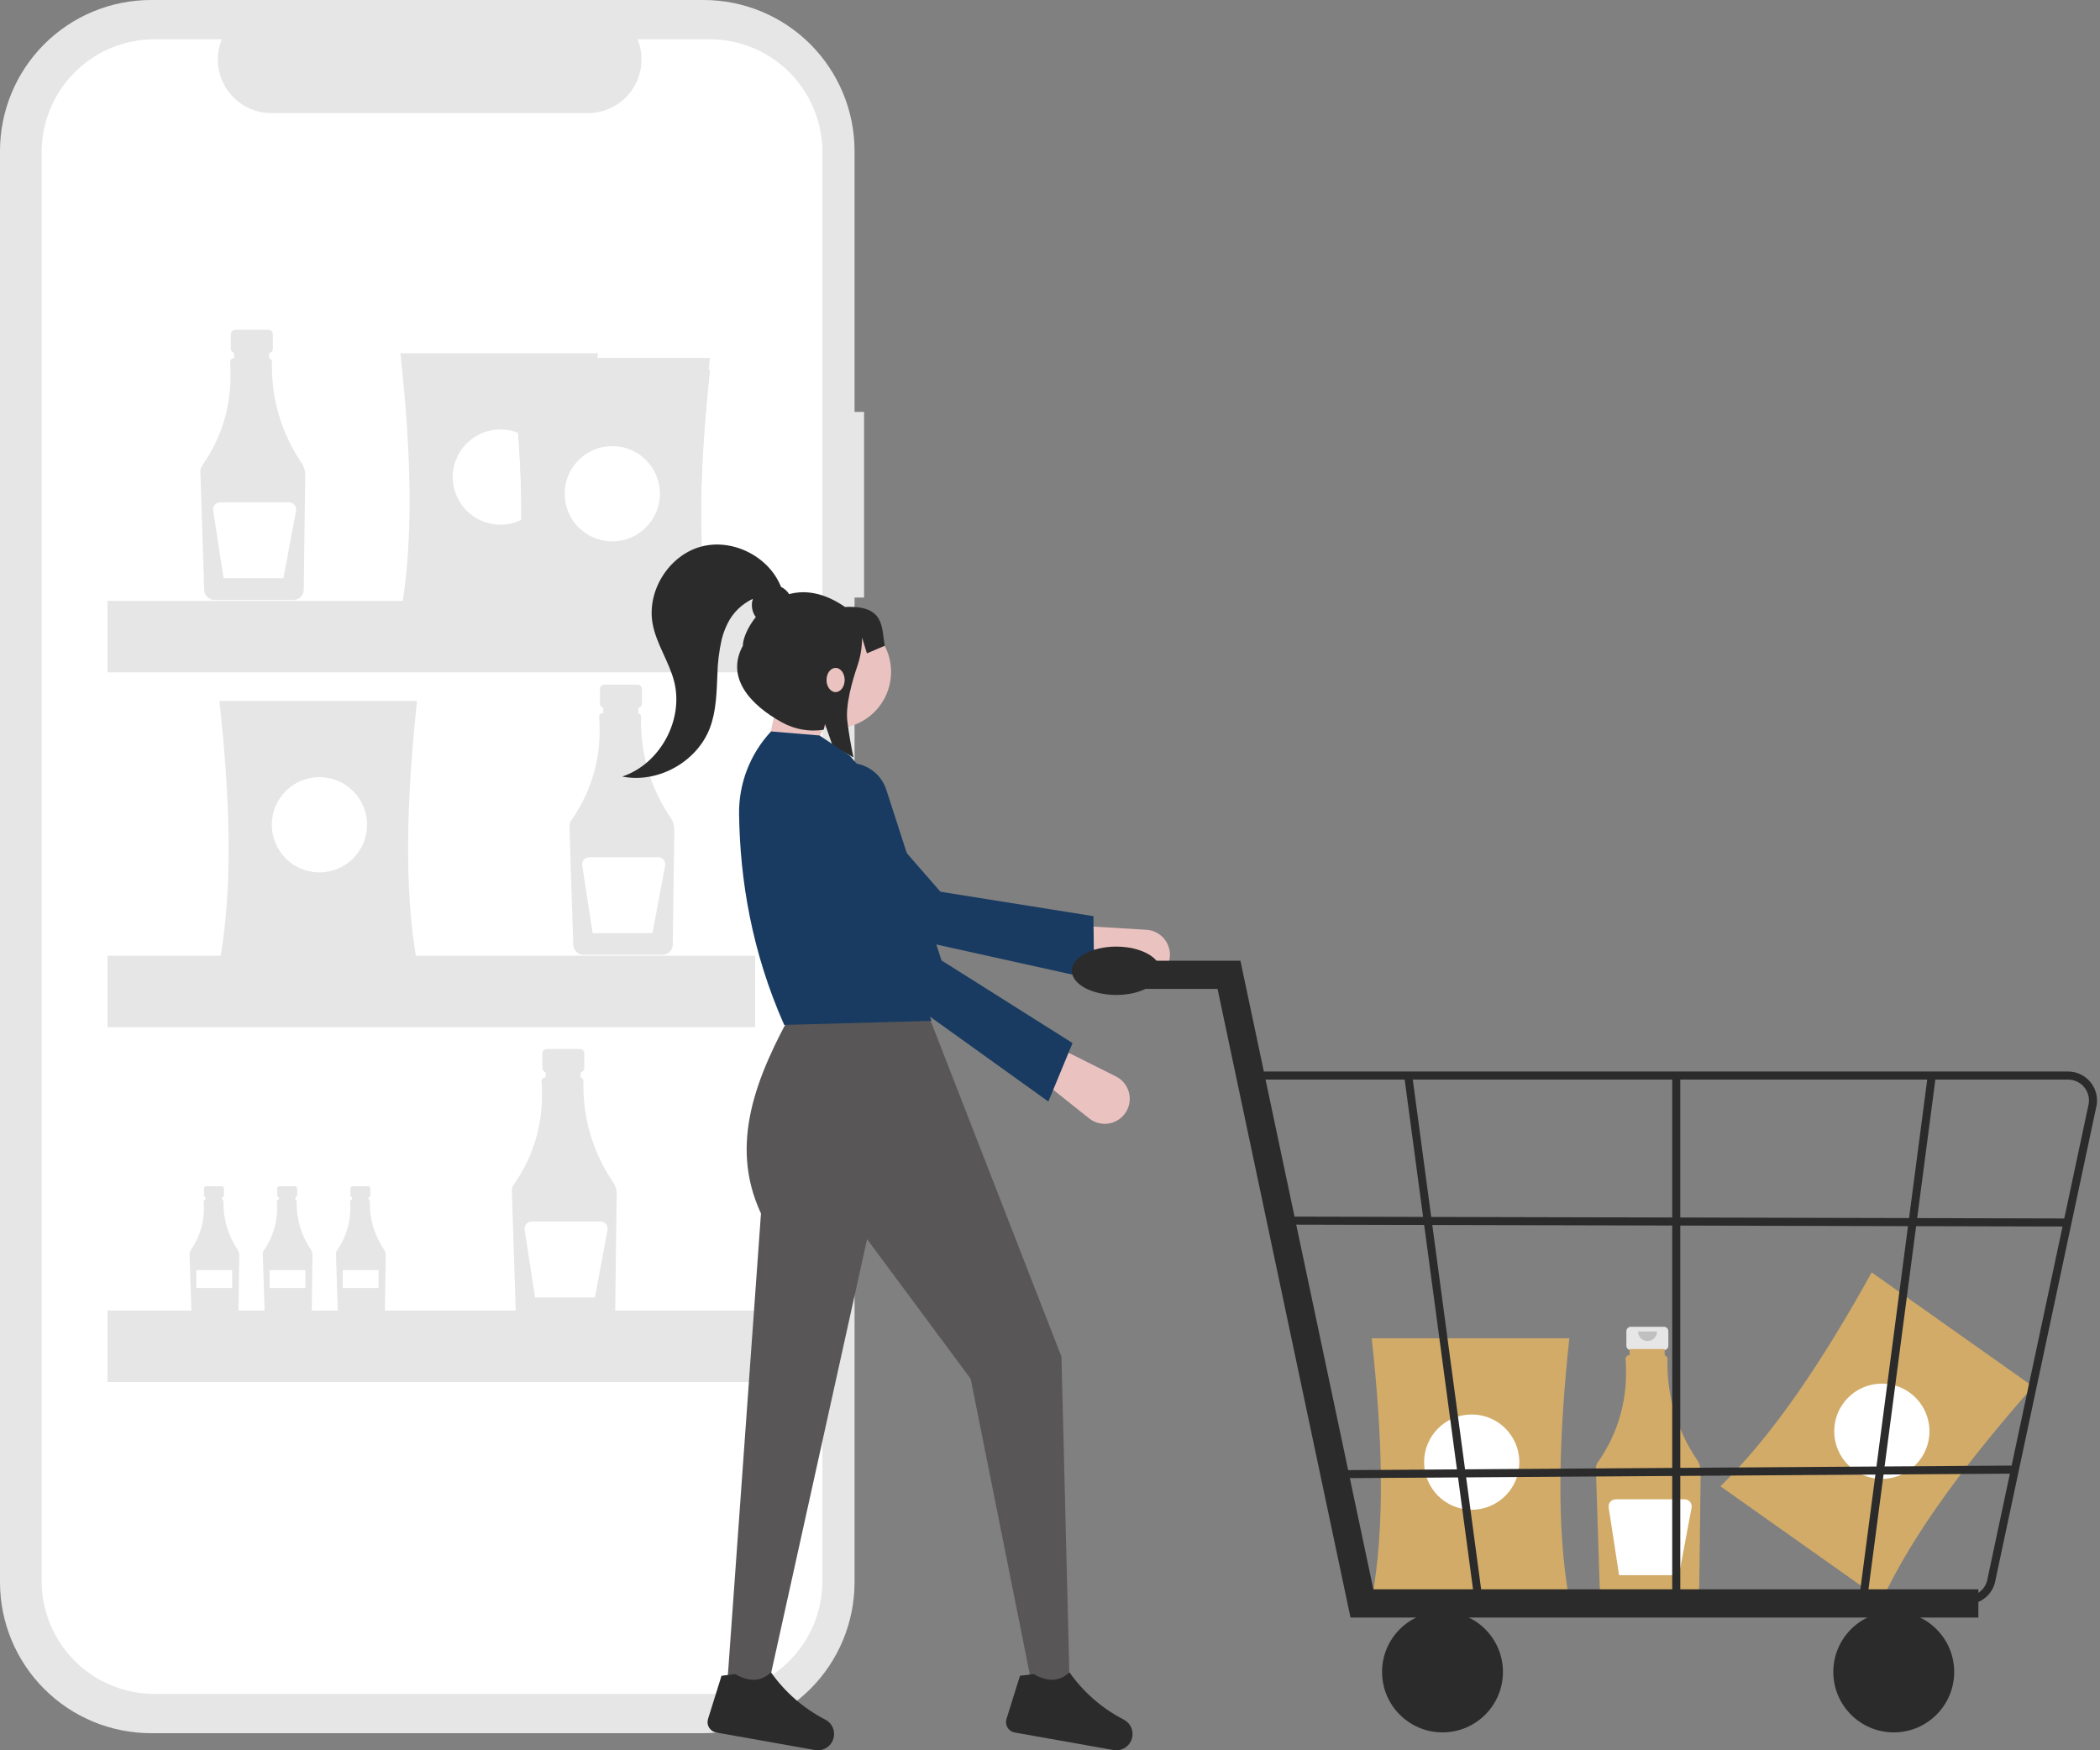 <svg width="216" height="180" viewBox="0 0 216 180" fill="none" xmlns="http://www.w3.org/2000/svg">
<rect x="0" y="0" width="216" height="180" fill="#808080" stroke="none"/>
<g clip-path="url(#clip0_2_7189)">
<path d="M88.876 42.357H87.897V15.528C87.897 13.489 87.495 11.47 86.715 9.586C85.934 7.702 84.79 5.99 83.349 4.548C81.907 3.106 80.195 1.962 78.311 1.182C76.427 0.402 74.408 -6.37954e-06 72.369 0H15.528C13.489 -6.37954e-06 11.47 0.402 9.586 1.182C7.702 1.962 5.99 3.106 4.548 4.548C3.106 5.99 1.962 7.702 1.182 9.586C0.402 11.47 -3.1898e-06 13.489 0 15.528V162.714C-1.91387e-06 164.753 0.402 166.772 1.182 168.656C1.962 170.54 3.106 172.251 4.548 173.693C5.99 175.135 7.702 176.279 9.586 177.059C11.47 177.84 13.489 178.241 15.528 178.241H72.369C74.408 178.241 76.427 177.84 78.311 177.059C80.195 176.279 81.907 175.135 83.349 173.693C84.79 172.251 85.934 170.54 86.715 168.656C87.495 166.772 87.897 164.753 87.897 162.714V61.454H88.876V42.357Z" fill="#E6E6E6"/>
<path d="M72.996 4.04H65.576C65.917 4.876 66.047 5.784 65.955 6.683C65.863 7.581 65.551 8.444 65.047 9.193C64.543 9.943 63.863 10.558 63.066 10.983C62.268 11.407 61.379 11.63 60.475 11.63H27.912C27.009 11.63 26.119 11.407 25.322 10.983C24.524 10.558 23.844 9.943 23.34 9.193C22.836 8.444 22.524 7.581 22.432 6.683C22.34 5.784 22.47 4.876 22.811 4.04H15.881C14.358 4.04 12.851 4.34 11.444 4.922C10.037 5.505 8.758 6.359 7.682 7.436C6.605 8.513 5.751 9.791 5.168 11.198C4.585 12.605 4.285 14.113 4.285 15.636V162.606C4.285 164.128 4.585 165.636 5.168 167.043C5.751 168.45 6.605 169.728 7.682 170.805C8.758 171.882 10.037 172.736 11.444 173.319C12.851 173.902 14.358 174.202 15.881 174.202H72.996C74.519 174.202 76.026 173.902 77.433 173.319C78.84 172.736 80.118 171.882 81.195 170.805C82.272 169.728 83.126 168.45 83.709 167.043C84.292 165.636 84.592 164.128 84.592 162.606V15.636C84.592 14.113 84.292 12.605 83.709 11.198C83.126 9.791 82.272 8.513 81.195 7.436C80.118 6.359 78.84 5.505 77.433 4.922C76.026 4.34 74.519 4.04 72.996 4.04Z" fill="white"/>
<path d="M27.61 33.917H24.2C24.08 33.917 23.965 33.965 23.881 34.05C23.796 34.134 23.748 34.249 23.748 34.369V35.866C23.748 35.986 23.796 36.101 23.881 36.186C23.965 36.27 24.08 36.318 24.2 36.318H24.765V38.561H27.045V36.318H27.61C27.73 36.318 27.845 36.27 27.93 36.186C28.015 36.101 28.062 35.986 28.062 35.866V34.369C28.062 34.249 28.015 34.134 27.93 34.05C27.845 33.965 27.73 33.917 27.61 33.917Z" fill="#E6E6E6"/>
<path d="M31.026 47.616C28.938 44.56 27.87 40.921 27.976 37.221C27.978 37.136 27.951 37.053 27.898 36.985C27.845 36.918 27.771 36.871 27.688 36.852V36.206H24.086V36.843H24.037C23.939 36.844 23.845 36.883 23.775 36.952C23.706 37.021 23.667 37.115 23.668 37.214C23.668 37.222 23.668 37.231 23.669 37.24C23.952 41.196 22.994 44.742 20.794 47.881C20.668 48.062 20.603 48.278 20.61 48.498L21.004 60.68C21.013 60.952 21.127 61.209 21.322 61.399C21.517 61.589 21.777 61.696 22.049 61.698H30.195C30.47 61.696 30.734 61.586 30.929 61.393C31.124 61.199 31.236 60.937 31.241 60.662L31.393 48.835C31.398 48.401 31.27 47.975 31.026 47.616Z" fill="#E6E6E6"/>
<path d="M29.736 51.662H22.646C22.541 51.662 22.437 51.685 22.342 51.729C22.247 51.773 22.162 51.837 22.093 51.916C22.025 51.996 21.975 52.089 21.946 52.19C21.917 52.291 21.91 52.397 21.926 52.501L22.998 59.466H29.151L30.452 52.524C30.472 52.419 30.468 52.311 30.441 52.208C30.414 52.104 30.365 52.008 30.297 51.925C30.228 51.843 30.143 51.777 30.046 51.731C29.949 51.686 29.843 51.662 29.736 51.662Z" fill="white"/>
<path d="M65.573 70.409H62.163C62.043 70.409 61.928 70.457 61.843 70.541C61.759 70.626 61.711 70.741 61.711 70.861V72.358C61.711 72.478 61.759 72.593 61.843 72.678C61.928 72.763 62.043 72.81 62.163 72.81H62.728V75.053H65.008V72.81H65.573C65.693 72.81 65.808 72.762 65.893 72.678C65.978 72.593 66.025 72.478 66.025 72.358V70.861C66.025 70.741 65.978 70.626 65.893 70.541C65.808 70.457 65.693 70.409 65.573 70.409Z" fill="#E6E6E6"/>
<path d="M68.987 84.108C66.899 81.052 65.831 77.413 65.937 73.713C65.939 73.628 65.912 73.544 65.859 73.477C65.806 73.41 65.732 73.363 65.649 73.344V72.698H62.047V73.335H61.998C61.949 73.335 61.901 73.345 61.856 73.364C61.811 73.382 61.771 73.409 61.736 73.444C61.702 73.478 61.675 73.519 61.656 73.564C61.638 73.609 61.628 73.657 61.628 73.705C61.629 73.714 61.629 73.723 61.63 73.732C61.913 77.687 60.955 81.234 58.755 84.373C58.629 84.553 58.564 84.77 58.571 84.99L58.965 97.172C58.974 97.444 59.088 97.701 59.283 97.891C59.478 98.081 59.738 98.188 60.01 98.19H68.156C68.431 98.188 68.695 98.078 68.89 97.885C69.085 97.691 69.198 97.429 69.203 97.154L69.354 85.327C69.359 84.892 69.231 84.467 68.987 84.108Z" fill="#E6E6E6"/>
<path d="M67.698 88.154H60.607C60.502 88.154 60.398 88.177 60.303 88.221C60.208 88.264 60.123 88.329 60.054 88.408C59.986 88.488 59.936 88.581 59.907 88.682C59.878 88.783 59.871 88.889 59.887 88.993L60.959 95.957H67.112L68.413 89.016C68.433 88.911 68.429 88.803 68.402 88.699C68.375 88.596 68.326 88.5 68.258 88.417C68.189 88.335 68.104 88.269 68.007 88.223C67.91 88.178 67.805 88.154 67.698 88.154H67.698Z" fill="white"/>
<path d="M22.816 121.998H21.199C21.142 121.998 21.087 122.02 21.047 122.06C21.007 122.101 20.984 122.155 20.984 122.212V122.922C20.984 122.979 21.007 123.034 21.047 123.074C21.087 123.114 21.142 123.137 21.199 123.137H21.467V124.2H22.548V123.137H22.816C22.873 123.137 22.928 123.114 22.968 123.074C23.008 123.034 23.031 122.979 23.031 122.922V122.212C23.031 122.155 23.008 122.101 22.968 122.06C22.928 122.02 22.873 121.998 22.816 121.998Z" fill="#E6E6E6"/>
<path d="M24.437 128.496C23.447 127.046 22.94 125.32 22.991 123.565C22.991 123.525 22.978 123.485 22.953 123.453C22.928 123.421 22.893 123.399 22.854 123.39V123.083H21.145V123.386H21.122C21.099 123.386 21.076 123.39 21.055 123.399C21.033 123.408 21.014 123.421 20.998 123.437C20.982 123.454 20.969 123.473 20.96 123.494C20.951 123.515 20.947 123.538 20.947 123.561C20.947 123.566 20.947 123.57 20.947 123.574C21.105 125.365 20.622 127.154 19.584 128.622C19.524 128.707 19.493 128.81 19.496 128.914L19.683 134.693C19.688 134.822 19.742 134.944 19.834 135.034C19.927 135.124 20.05 135.174 20.179 135.175H24.043C24.174 135.174 24.299 135.122 24.391 135.031C24.484 134.939 24.537 134.815 24.539 134.684L24.611 129.074C24.613 128.868 24.553 128.666 24.437 128.496Z" fill="#E6E6E6"/>
<path d="M23.88 130.62H20.193V132.463H23.88V130.62Z" fill="white"/>
<path d="M30.346 121.998H28.728C28.671 121.998 28.617 122.02 28.576 122.06C28.536 122.101 28.514 122.155 28.514 122.212V122.922C28.514 122.979 28.536 123.034 28.576 123.074C28.617 123.114 28.671 123.137 28.728 123.137H28.996V124.2H30.078V123.137H30.346C30.403 123.137 30.457 123.114 30.497 123.074C30.538 123.034 30.56 122.979 30.56 122.922V122.212C30.56 122.155 30.538 122.101 30.497 122.06C30.457 122.02 30.403 121.998 30.346 121.998Z" fill="#E6E6E6"/>
<path d="M31.967 128.496C30.976 127.046 30.47 125.32 30.52 123.565C30.521 123.525 30.508 123.485 30.483 123.453C30.458 123.421 30.422 123.399 30.383 123.39V123.083H28.675V123.386H28.651C28.628 123.386 28.605 123.39 28.584 123.399C28.563 123.408 28.543 123.421 28.527 123.437C28.511 123.454 28.498 123.473 28.489 123.494C28.48 123.515 28.476 123.538 28.476 123.561C28.476 123.566 28.476 123.57 28.477 123.574C28.634 125.365 28.151 127.154 27.113 128.622C27.053 128.707 27.022 128.81 27.026 128.914L27.212 134.693C27.217 134.822 27.271 134.944 27.363 135.034C27.456 135.124 27.579 135.174 27.708 135.175H31.573C31.703 135.174 31.828 135.122 31.92 135.031C32.013 134.939 32.066 134.815 32.069 134.684L32.141 129.074C32.143 128.868 32.082 128.666 31.967 128.496Z" fill="#E6E6E6"/>
<path d="M31.412 130.62H27.725V132.463H31.412V130.62Z" fill="white"/>
<path d="M37.877 121.998H36.259C36.203 121.998 36.148 122.02 36.108 122.06C36.068 122.101 36.045 122.155 36.045 122.212V122.922C36.045 122.979 36.068 123.034 36.108 123.074C36.148 123.114 36.203 123.137 36.259 123.137H36.527V124.2H37.609V123.137H37.877C37.934 123.137 37.988 123.114 38.029 123.074C38.069 123.034 38.091 122.979 38.091 122.922V122.212C38.091 122.155 38.069 122.101 38.029 122.06C37.988 122.02 37.934 121.998 37.877 121.998Z" fill="#E6E6E6"/>
<path d="M39.496 128.496C38.505 127.046 37.999 125.32 38.049 123.565C38.05 123.525 38.037 123.485 38.012 123.453C37.987 123.421 37.952 123.399 37.912 123.39V123.083H36.204V123.386H36.18C36.157 123.386 36.135 123.39 36.113 123.399C36.092 123.408 36.073 123.421 36.056 123.437C36.04 123.454 36.027 123.473 36.019 123.494C36.01 123.515 36.005 123.538 36.005 123.561C36.005 123.566 36.005 123.57 36.006 123.574C36.163 125.365 35.68 127.154 34.642 128.622C34.582 128.707 34.552 128.81 34.555 128.914L34.742 134.693C34.746 134.822 34.8 134.944 34.893 135.034C34.985 135.124 35.109 135.174 35.238 135.175H39.102C39.232 135.174 39.357 135.122 39.45 135.031C39.542 134.939 39.596 134.815 39.598 134.684L39.67 129.074C39.672 128.868 39.611 128.666 39.496 128.496Z" fill="#E6E6E6"/>
<path d="M38.941 130.62H35.254V132.463H38.941V130.62Z" fill="white"/>
<path d="M59.647 107.88H56.237C56.178 107.88 56.119 107.892 56.064 107.915C56.009 107.938 55.96 107.971 55.918 108.013C55.876 108.055 55.842 108.105 55.82 108.16C55.797 108.214 55.785 108.273 55.785 108.333V109.829C55.785 109.949 55.833 110.064 55.918 110.149C56.002 110.234 56.117 110.282 56.237 110.282H56.802V112.524H59.082V110.282H59.647C59.767 110.282 59.882 110.234 59.967 110.149C60.052 110.064 60.099 109.949 60.099 109.829V108.333C60.099 108.273 60.088 108.214 60.065 108.16C60.042 108.105 60.009 108.055 59.967 108.013C59.925 107.971 59.875 107.938 59.82 107.915C59.766 107.892 59.707 107.88 59.647 107.88Z" fill="#E6E6E6"/>
<path d="M63.063 121.579C60.975 118.523 59.907 114.885 60.014 111.185C60.015 111.099 59.988 111.016 59.935 110.949C59.882 110.881 59.808 110.834 59.725 110.816V110.169H56.123V110.807H56.074C56.025 110.807 55.977 110.816 55.932 110.835C55.888 110.854 55.847 110.881 55.812 110.915C55.778 110.95 55.751 110.99 55.733 111.035C55.714 111.08 55.705 111.128 55.705 111.177C55.705 111.186 55.705 111.195 55.706 111.204C55.989 115.159 55.031 118.706 52.831 121.844C52.705 122.025 52.64 122.241 52.647 122.462L53.041 134.643C53.05 134.915 53.164 135.173 53.359 135.362C53.554 135.552 53.815 135.659 54.086 135.661H62.233C62.508 135.659 62.771 135.549 62.966 135.356C63.161 135.162 63.274 134.9 63.279 134.625L63.43 122.798C63.435 122.364 63.307 121.939 63.063 121.579Z" fill="#E6E6E6"/>
<path d="M61.774 125.626H54.683C54.578 125.626 54.474 125.648 54.379 125.692C54.284 125.736 54.199 125.8 54.13 125.88C54.062 125.959 54.012 126.053 53.983 126.154C53.954 126.255 53.948 126.361 53.964 126.464L55.035 133.429H61.188L62.489 126.488C62.509 126.383 62.505 126.274 62.478 126.171C62.452 126.067 62.402 125.971 62.334 125.889C62.266 125.806 62.18 125.74 62.083 125.695C61.986 125.649 61.881 125.626 61.774 125.626Z" fill="white"/>
<path d="M61.509 63.266H41.182C42.603 55.582 42.276 46.304 41.182 36.326H61.509C60.444 46.304 60.126 55.582 61.509 63.266Z" fill="#E6E6E6"/>
<path d="M51.468 53.959C54.174 53.959 56.367 51.766 56.367 49.061C56.367 46.356 54.174 44.163 51.468 44.163C48.763 44.163 46.57 46.356 46.57 49.061C46.57 51.766 48.763 53.959 51.468 53.959Z" fill="white"/>
<path d="M42.896 99.023H22.568C23.989 91.34 23.663 82.061 22.568 72.083H42.896C41.831 82.061 41.513 91.34 42.896 99.023Z" fill="#E6E6E6"/>
<path d="M32.855 89.717C35.56 89.717 37.754 87.524 37.754 84.818C37.754 82.113 35.56 79.92 32.855 79.92C30.15 79.92 27.957 82.113 27.957 84.818C27.957 87.524 30.15 89.717 32.855 89.717Z" fill="white"/>
<path d="M73.021 64.98H52.693C54.114 57.297 53.788 48.018 52.693 38.04H73.021C71.956 48.018 71.638 57.297 73.021 64.98Z" fill="#E6E6E6"/>
<path d="M62.978 55.674C65.683 55.674 67.877 53.481 67.877 50.776C67.877 48.07 65.683 45.877 62.978 45.877C60.273 45.877 58.08 48.07 58.08 50.776C58.08 53.481 60.273 55.674 62.978 55.674Z" fill="white"/>
<path d="M73.021 63.756H52.693C54.114 56.072 53.788 46.794 52.693 36.816H73.021C71.956 46.794 71.638 56.072 73.021 63.756Z" fill="#E6E6E6"/>
<path d="M62.978 54.449C65.683 54.449 67.877 52.256 67.877 49.551C67.877 46.846 65.683 44.653 62.978 44.653C60.273 44.653 58.08 46.846 58.08 49.551C58.08 52.256 60.273 54.449 62.978 54.449Z" fill="white"/>
<path d="M73.021 64.98H52.693C54.114 57.297 53.788 48.018 52.693 38.04H73.021C71.956 48.018 71.638 57.297 73.021 64.98Z" fill="#E6E6E6"/>
<path d="M62.978 55.674C65.683 55.674 67.877 53.481 67.877 50.776C67.877 48.07 65.683 45.877 62.978 45.877C60.273 45.877 58.08 48.07 58.08 50.776C58.08 53.481 60.273 55.674 62.978 55.674Z" fill="white"/>
<path d="M77.675 61.797H11.059V69.144H77.675V61.797Z" fill="#E6E6E6"/>
<path d="M77.675 98.288H11.059V105.636H77.675V98.288Z" fill="#E6E6E6"/>
<path d="M77.675 134.78H11.059V142.128H77.675V134.78Z" fill="#E6E6E6"/>
<path d="M193.555 164.588L176.959 152.85C182.556 147.397 187.647 139.634 192.516 130.855L209.112 142.593C202.48 150.125 196.863 157.516 193.555 164.588Z" fill="#D2AB68"/>
<path d="M193.56 152.091C196.266 152.091 198.459 149.898 198.459 147.193C198.459 144.487 196.266 142.294 193.56 142.294C190.855 142.294 188.662 144.487 188.662 147.193C188.662 149.898 190.855 152.091 193.56 152.091Z" fill="white"/>
<path d="M113.497 111.024H111.675C111.611 111.024 111.55 111.049 111.504 111.095C111.459 111.14 111.434 111.201 111.434 111.265V112.065C111.434 112.097 111.44 112.128 111.452 112.158C111.464 112.187 111.482 112.213 111.504 112.236C111.527 112.258 111.553 112.276 111.583 112.288C111.612 112.3 111.643 112.307 111.675 112.307H111.977V113.505H113.195V112.307H113.497C113.561 112.307 113.622 112.281 113.668 112.236C113.713 112.191 113.738 112.129 113.738 112.065V111.265C113.738 111.201 113.713 111.14 113.668 111.095C113.622 111.049 113.561 111.024 113.497 111.024Z" fill="#E6E6E6"/>
<path opacity="0.2" d="M113.118 111.284C113.118 111.423 113.063 111.555 112.966 111.653C112.868 111.751 112.735 111.806 112.597 111.806C112.459 111.806 112.327 111.751 112.229 111.653C112.131 111.555 112.076 111.423 112.076 111.284" fill="#2B2B2B"/>
<path d="M171.147 136.447H167.737C167.617 136.447 167.502 136.494 167.418 136.579C167.333 136.664 167.285 136.779 167.285 136.899V138.396C167.285 138.515 167.333 138.63 167.418 138.715C167.502 138.8 167.617 138.848 167.737 138.848H168.302V141.09H170.582V138.848H171.147C171.267 138.848 171.382 138.8 171.467 138.715C171.552 138.63 171.6 138.515 171.6 138.396V136.899C171.6 136.779 171.552 136.664 171.467 136.579C171.382 136.494 171.267 136.447 171.147 136.447Z" fill="#E6E6E6"/>
<path d="M174.563 150.145C172.475 147.089 171.407 143.451 171.513 139.751C171.515 139.665 171.488 139.582 171.435 139.515C171.382 139.448 171.308 139.401 171.225 139.382V138.735H167.623V139.373H167.574C167.525 139.373 167.477 139.383 167.432 139.401C167.387 139.42 167.347 139.447 167.313 139.481C167.278 139.516 167.251 139.557 167.233 139.601C167.214 139.646 167.205 139.694 167.205 139.743C167.205 139.752 167.205 139.761 167.206 139.77C167.489 143.725 166.531 147.272 164.331 150.411C164.205 150.591 164.14 150.808 164.147 151.028L164.541 163.21C164.55 163.481 164.664 163.739 164.859 163.928C165.054 164.118 165.314 164.225 165.586 164.227H173.732C174.007 164.225 174.271 164.116 174.466 163.922C174.661 163.729 174.774 163.467 174.779 163.192L174.93 151.364C174.935 150.93 174.807 150.505 174.563 150.145Z" fill="#D2AB68"/>
<path opacity="0.2" d="M170.437 136.934C170.437 137.193 170.334 137.441 170.151 137.624C169.969 137.807 169.72 137.91 169.462 137.91C169.203 137.91 168.955 137.807 168.772 137.624C168.589 137.441 168.486 137.193 168.486 136.934" fill="#2B2B2B"/>
<path d="M173.274 154.192H166.183C166.078 154.192 165.974 154.214 165.879 154.258C165.784 154.302 165.699 154.366 165.631 154.446C165.562 154.525 165.512 154.619 165.483 154.72C165.454 154.821 165.448 154.927 165.464 155.03L166.535 161.995H172.688L173.989 155.054C174.009 154.949 174.005 154.841 173.978 154.737C173.951 154.634 173.902 154.537 173.834 154.455C173.766 154.373 173.68 154.306 173.583 154.261C173.486 154.215 173.381 154.192 173.274 154.192Z" fill="white"/>
<path d="M161.418 164.569H141.09C142.511 156.885 142.184 147.607 141.09 137.629H161.418C160.352 147.607 160.034 156.885 161.418 164.569Z" fill="#D2AB68"/>
<path d="M151.377 155.262C154.082 155.262 156.275 153.069 156.275 150.364C156.275 147.659 154.082 145.466 151.377 145.466C148.672 145.466 146.479 147.659 146.479 150.364C146.479 153.069 148.672 155.262 151.377 155.262Z" fill="white"/>
<path d="M78.273 79.784L82.837 79.369L85.741 72.317L80.555 69.413L78.273 79.784Z" fill="#EAC3C1"/>
<path d="M120.153 99.145C120.304 98.767 120.364 98.358 120.327 97.952C120.289 97.546 120.156 97.154 119.938 96.81C119.719 96.466 119.422 96.178 119.071 95.971C118.72 95.764 118.325 95.643 117.918 95.619L110.832 95.197L109.789 98.666L117.083 100.669C117.693 100.836 118.342 100.773 118.908 100.492C119.475 100.211 119.918 99.732 120.153 99.145Z" fill="#EAC3C1"/>
<path d="M112.545 100.727L112.467 94.218L96.729 91.706L84.604 77.801C83.973 77.077 83.102 76.607 82.151 76.477C81.2 76.347 80.234 76.566 79.432 77.094C78.946 77.413 78.537 77.835 78.233 78.33C77.928 78.825 77.736 79.381 77.67 79.959C77.604 80.536 77.666 81.121 77.851 81.672C78.036 82.223 78.34 82.727 78.74 83.147L88.743 95.457L112.545 100.727Z" fill="#193B61"/>
<path d="M74.746 173.956H78.895L89.185 127.433L99.845 141.805L106.068 172.919H110.009L109.179 139.523L95.281 103.846H81.591C77.85 110.616 74.915 117.596 78.272 124.796L74.746 173.956Z" fill="#585656"/>
<path d="M103.524 176.782C103.478 176.929 103.464 177.084 103.483 177.236C103.501 177.389 103.552 177.536 103.632 177.667C103.712 177.799 103.819 177.912 103.946 177.998C104.073 178.085 104.217 178.144 104.368 178.171L114.52 179.973C114.921 180.046 115.335 179.97 115.684 179.759C116.033 179.548 116.293 179.217 116.414 178.828C116.533 178.456 116.516 178.054 116.368 177.693C116.219 177.332 115.948 177.035 115.603 176.854C113.371 175.708 111.45 174.038 110.004 171.987C108.889 173.026 107.641 172.928 106.317 172.162L104.913 172.338L103.524 176.782Z" fill="#2B2B2B"/>
<path d="M72.825 176.782C72.779 176.929 72.765 177.084 72.783 177.236C72.802 177.389 72.853 177.536 72.933 177.667C73.013 177.799 73.12 177.912 73.247 177.998C73.374 178.085 73.517 178.144 73.669 178.171L83.82 179.973C84.222 180.046 84.636 179.97 84.985 179.759C85.334 179.548 85.594 179.217 85.715 178.828C85.834 178.456 85.817 178.054 85.669 177.693C85.52 177.332 85.249 177.035 84.903 176.854C82.671 175.708 80.75 174.038 79.305 171.987C78.189 173.026 76.942 172.928 75.618 172.162L74.213 172.338L72.825 176.782Z" fill="#2B2B2B"/>
<path d="M85.843 74.91C89.051 74.91 91.651 72.309 91.651 69.102C91.651 65.894 89.051 63.294 85.843 63.294C82.635 63.294 80.035 65.894 80.035 69.102C80.035 72.309 82.635 74.91 85.843 74.91Z" fill="#EAC3C1"/>
<path d="M86.919 62.422C84.711 60.899 82.768 60.667 81.171 61.099C80.964 60.778 80.674 60.52 80.331 60.351C79.086 57.204 75.296 55.314 72.044 56.233C68.77 57.157 66.512 60.794 67.128 64.149C67.509 66.228 68.814 68.029 69.339 70.077C70.355 74.041 67.877 78.582 64 79.859C67.671 80.599 71.711 78.35 73.028 74.835C73.667 73.127 73.706 71.263 73.787 69.441C73.808 68.183 73.962 66.932 74.245 65.706C74.386 65.156 74.585 64.623 74.838 64.116C75.39 63.001 76.306 62.109 77.435 61.589C77.334 61.903 77.308 62.236 77.361 62.561C77.413 62.886 77.542 63.194 77.737 63.459C76.876 64.541 76.408 65.71 76.408 66.411C74.619 69.689 77.177 72.505 80.445 74.298C81.749 75.017 83.254 75.281 84.723 75.046L84.86 74.461L85.045 74.988L85.663 76.756C86.377 77.102 87.084 77.482 87.785 77.895C87.519 76.64 87.303 75.388 87.155 74.163C86.95 72.497 87.665 70.016 88.181 68.508C88.501 67.578 88.666 66.601 88.668 65.618V65.575L89.17 67.194L91 66.411C90.66 64.452 91 62.229 86.919 62.422Z" fill="#2B2B2B"/>
<path d="M80.658 105.402L95.8 104.987L91.353 90.991C94.117 86.561 91.336 82.135 87.4 77.71L84.288 75.636L79.31 75.221C77.154 77.527 75.975 80.578 76.019 83.734C76.117 90.494 77.314 97.852 80.658 105.402Z" fill="#193B61"/>
<path d="M115.449 114.822C115.737 114.534 115.953 114.181 116.078 113.793C116.204 113.405 116.235 112.993 116.17 112.591C116.105 112.188 115.945 111.807 115.703 111.479C115.462 111.15 115.146 110.884 114.781 110.701L108.433 107.525L106.109 110.304L112.027 115.015C112.522 115.409 113.144 115.607 113.775 115.571C114.406 115.536 115.002 115.269 115.449 114.822Z" fill="#EAC3C1"/>
<path d="M107.831 113.284L110.32 107.268L96.839 98.768L91.162 81.215C90.867 80.301 90.251 79.526 89.428 79.032C88.604 78.538 87.63 78.36 86.685 78.529C86.113 78.632 85.571 78.859 85.096 79.195C84.622 79.53 84.226 79.966 83.939 80.471C83.651 80.975 83.478 81.537 83.431 82.117C83.384 82.696 83.465 83.278 83.668 83.823L88.022 99.075L107.831 113.284Z" fill="#193B61"/>
<path d="M85.947 71.176C86.463 71.176 86.88 70.619 86.88 69.931C86.88 69.244 86.463 68.687 85.947 68.687C85.432 68.687 85.014 69.244 85.014 69.931C85.014 70.619 85.432 71.176 85.947 71.176Z" fill="#EAC3C1"/>
<path d="M203.489 166.348H138.909L125.234 101.7H113.562V98.8H127.585L141.26 163.447H203.489V166.348Z" fill="#2B2B2B"/>
<path d="M148.372 178.159C151.805 178.159 154.588 175.376 154.588 171.943C154.588 168.51 151.805 165.727 148.372 165.727C144.939 165.727 142.156 168.51 142.156 171.943C142.156 175.376 144.939 178.159 148.372 178.159Z" fill="#2B2B2B"/>
<path d="M194.786 178.159C198.22 178.159 201.003 175.376 201.003 171.943C201.003 168.51 198.22 165.727 194.786 165.727C191.353 165.727 188.57 168.51 188.57 171.943C188.57 175.376 191.353 178.159 194.786 178.159Z" fill="#2B2B2B"/>
<path d="M202.312 164.982H139.479L128.393 110.196H212.715C213.146 110.196 213.571 110.289 213.962 110.469C214.352 110.649 214.7 110.912 214.979 111.239C215.259 111.566 215.464 111.949 215.582 112.363C215.699 112.777 215.725 113.212 215.658 113.637L205.254 162.466C205.147 163.168 204.791 163.809 204.25 164.271C203.71 164.733 203.022 164.985 202.312 164.982ZM140.161 164.153H202.312C202.824 164.155 203.321 163.973 203.711 163.64C204.101 163.306 204.358 162.844 204.435 162.337L214.839 113.508C214.887 113.201 214.869 112.888 214.784 112.589C214.7 112.29 214.551 112.013 214.349 111.777C214.148 111.541 213.897 111.352 213.615 111.222C213.333 111.092 213.026 111.025 212.715 111.025H129.399L140.161 164.153Z" fill="#2B2B2B"/>
<path d="M151.694 164.807L144.434 110.678L145.251 110.543L152.511 164.672L151.694 164.807Z" fill="#2B2B2B"/>
<path d="M192.062 164.391L191.244 164.259L198.292 110.544L199.111 110.676L192.062 164.391Z" fill="#2B2B2B"/>
<path d="M172.829 110.61H172V164.739H172.829V110.61Z" fill="#2B2B2B"/>
<path d="M132.627 125.115L132.625 125.943L212.853 126.138L212.855 125.309L132.627 125.115Z" fill="#2B2B2B"/>
<path d="M207.193 150.718L136.711 151.199L136.717 152.028L207.199 151.546L207.193 150.718Z" fill="#2B2B2B"/>
<path d="M114.807 102.322C117.324 102.322 119.365 101.209 119.365 99.836C119.365 98.462 117.324 97.349 114.807 97.349C112.289 97.349 110.248 98.462 110.248 99.836C110.248 101.209 112.289 102.322 114.807 102.322Z" fill="#2B2B2B"/>
</g>
<defs>
<clipPath id="clip0_2_7189">
<rect width="215.694" height="180" fill="white"/>
</clipPath>
</defs>
</svg>
